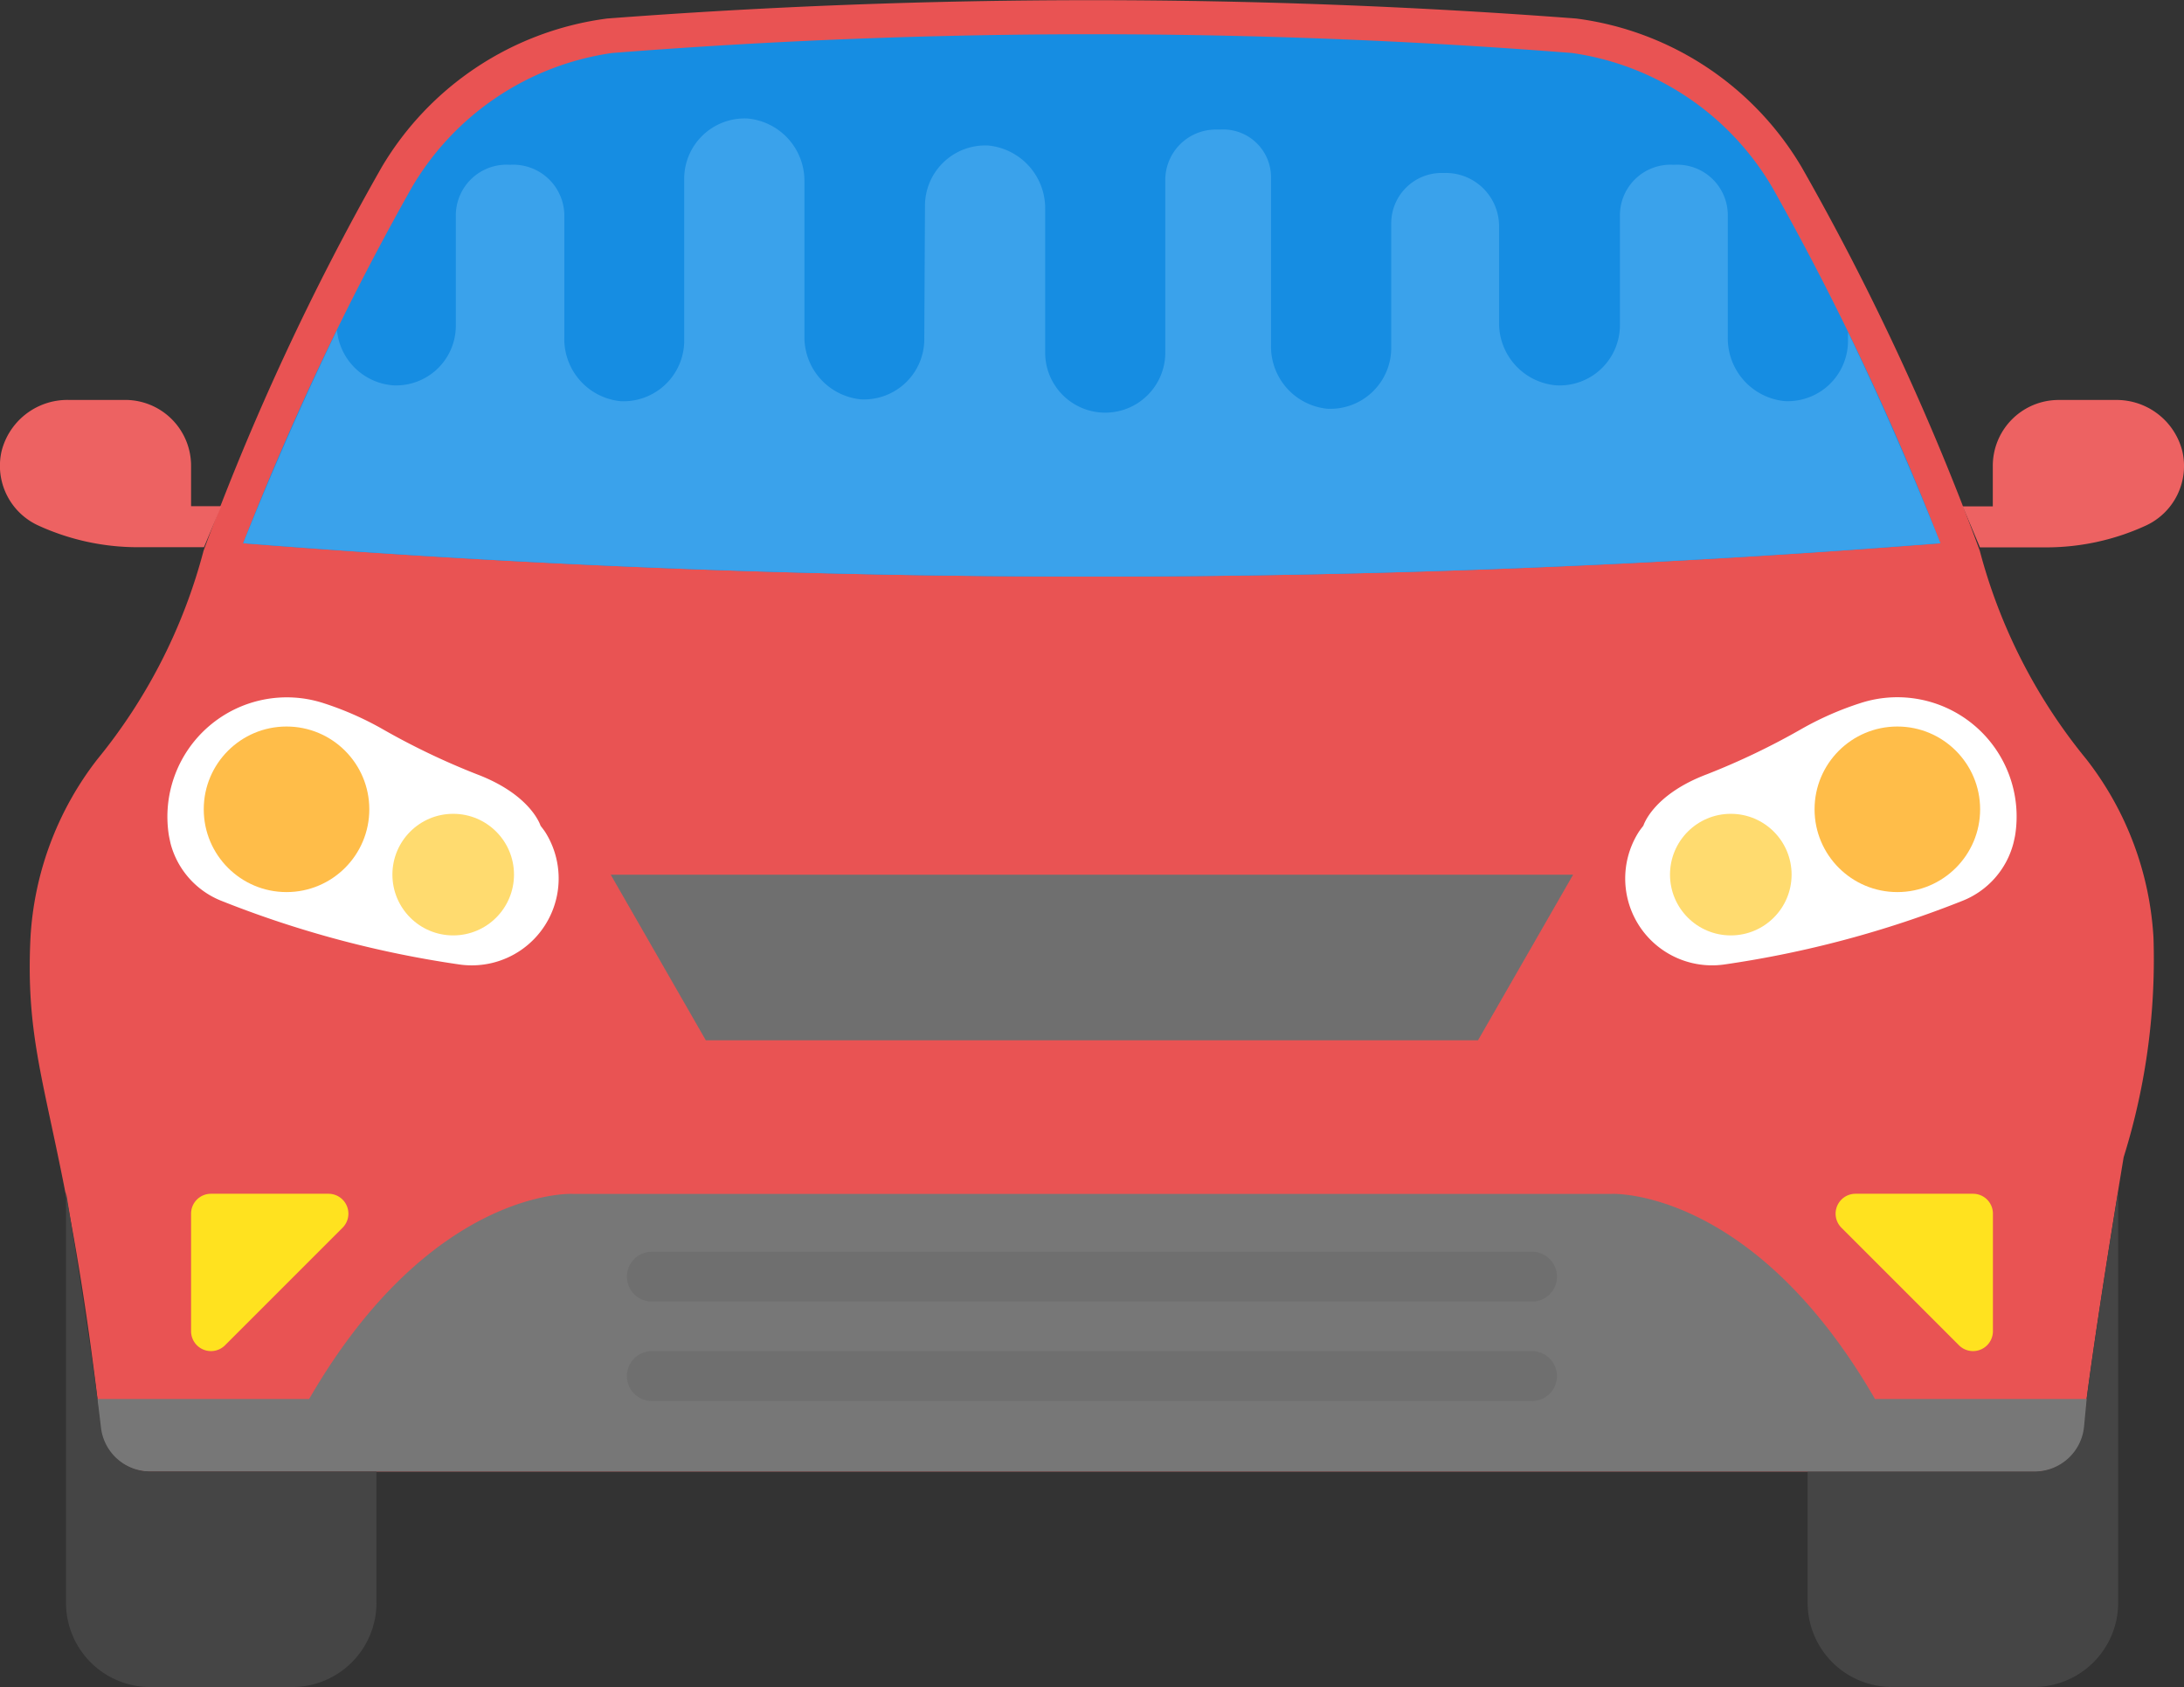 <svg xmlns="http://www.w3.org/2000/svg" width="53.241" height="41.125" viewBox="0 0 53.241 41.125">
  <rect x="0" y="0" width="53.241" height="41.125" fill="#333333" stroke="none"/>
  <g id="car" transform="translate(0 -56.49)">
    <path id="Path_967" data-name="Path 967" d="M58.534,79.346A7.8,7.8,0,0,0,56.9,75a13.405,13.405,0,0,1-2.6-5.083,62.148,62.148,0,0,0-4.344-9.354,7.5,7.5,0,0,0-5.5-3.622,156.247,156.247,0,0,0-23.613,0,7.511,7.511,0,0,0-5.5,3.622,62.322,62.322,0,0,0-4.344,9.354A13.405,13.405,0,0,1,8.409,75,7.8,7.8,0,0,0,6.78,79.346c-.165,3.429.829,4.183,1.717,11.943a1.207,1.207,0,0,0,1.2,1.07h45.92a1.208,1.208,0,0,0,1.2-1.07c.25-2.176.99-6.59.99-6.59A16.162,16.162,0,0,0,58.534,79.346Z" transform="translate(-6.037)" fill="#e95353"/>
    <path id="Path_968" data-name="Path 968" d="M96.633,76.681a66.927,66.927,0,0,0-4.09-8.665,6.766,6.766,0,0,0-4.888-3.286,149.9,149.9,0,0,0-23.4,0,6.767,6.767,0,0,0-4.888,3.286,68.1,68.1,0,0,0-4.106,8.665A263.817,263.817,0,0,0,96.633,76.681Z" transform="translate(-49.333 -6.948)" fill="#168de2"/>
    <path id="Path_969" data-name="Path 969" d="M375.015,215.208a7.6,7.6,0,0,0-1.424.626,17.506,17.506,0,0,1-2.309,1.106c-1.324.5-1.549,1.253-1.549,1.253-.04.052-.078.1-.115.156a2.117,2.117,0,0,0,2.1,3.226,25.574,25.574,0,0,0,5.778-1.544,2.071,2.071,0,0,0,1.258-1.411c.015-.062.028-.123.04-.183A2.908,2.908,0,0,0,375.015,215.208Z" transform="translate(-329.671 -141.576)" fill="#fff"/>
    <path id="Path_970" data-name="Path 970" d="M420.618,327.857h-2.867a.485.485,0,0,0-.343.827l2.867,2.867a.485.485,0,0,0,.827-.343v-2.867A.484.484,0,0,0,420.618,327.857Z" transform="translate(-372.519 -242.267)" fill="#ffe21f"/>
    <path id="Path_971" data-name="Path 971" d="M417.615,333.122a1.21,1.21,0,0,1-1.2,1.073H410.9v3.2a2.053,2.053,0,0,0,2.053,2.053h3.464a2.053,2.053,0,0,0,2.053-2.053V327.375C418.239,328.763,417.8,331.536,417.615,333.122Z" transform="translate(-366.834 -241.836)" fill="#454545"/>
    <path id="Path_972" data-name="Path 972" d="M451.533,148.667a1.653,1.653,0,0,0-1.631-1.251h-1.384a1.605,1.605,0,0,0-1.606,1.606v.987h-.734l.421,1h1.614a5.815,5.815,0,0,0,2.421-.527A1.6,1.6,0,0,0,451.533,148.667Z" transform="translate(-398.332 -81.176)" fill="#ed6262"/>
    <circle id="Ellipse_407" data-name="Ellipse 407" cx="2.018" cy="2.018" r="2.018" transform="translate(44.235 74.2)" fill="#ffbd49"/>
    <circle id="Ellipse_408" data-name="Ellipse 408" cx="1.482" cy="1.482" r="1.482" transform="translate(40.711 76.328)" fill="#ffdb6f"/>
    <path id="Path_973" data-name="Path 973" d="M162.3,255.324l-2.318,4.036H141.157l-2.318-4.036Z" transform="translate(-123.951 -177.512)" fill="#6f6f6f"/>
    <path id="Path_974" data-name="Path 974" d="M47.168,218.345c-.035-.053-.073-.1-.115-.156,0,0-.225-.75-1.549-1.253a17.6,17.6,0,0,1-2.309-1.106,7.646,7.646,0,0,0-1.424-.626,2.91,2.91,0,0,0-3.777,3.229c.012.062.025.121.038.183a2.071,2.071,0,0,0,1.258,1.411,25.568,25.568,0,0,0,5.78,1.544A2.118,2.118,0,0,0,47.168,218.345Z" transform="translate(-33.876 -141.571)" fill="#fff"/>
    <path id="Path_975" data-name="Path 975" d="M46.787,327.857H43.92a.484.484,0,0,0-.484.484v2.867a.485.485,0,0,0,.827.343l2.867-2.867A.485.485,0,0,0,46.787,327.857Z" transform="translate(-38.778 -242.267)" fill="#ffe21f"/>
    <path id="Path_976" data-name="Path 976" d="M65.455,332.855c-2.985-5.164-6.417-5-6.417-5H33.7s-3.431-.161-6.417,5H22.119l.063.666a1.21,1.21,0,0,0,1.206,1.1H69.346a1.21,1.21,0,0,0,1.206-1.1l.063-.666Z" transform="translate(-19.747 -242.262)" fill="#777"/>
    <path id="Path_977" data-name="Path 977" d="M17.037,334.212a1.211,1.211,0,0,1-1.2-1.073c-.181-1.586-.626-4.361-.852-5.747v10.021a2.053,2.053,0,0,0,2.053,2.053H20.5a2.053,2.053,0,0,0,2.053-2.053v-3.2H17.037Z" transform="translate(-13.376 -241.852)" fill="#454545"/>
    <path id="Path_978" data-name="Path 978" d="M4.658,150.008v-.987a1.605,1.605,0,0,0-1.6-1.606H1.669a1.654,1.654,0,0,0-1.631,1.251,1.6,1.6,0,0,0,.9,1.812,5.819,5.819,0,0,0,2.421.527H4.972l.421-1H4.658v0Z" transform="translate(0 -81.176)" fill="#ed6262"/>
    <circle id="Ellipse_409" data-name="Ellipse 409" cx="2.018" cy="2.018" r="2.018" transform="translate(4.967 74.2)" fill="#ffbd49"/>
    <circle id="Ellipse_410" data-name="Ellipse 410" cx="1.482" cy="1.482" r="1.482" transform="translate(9.566 76.328)" fill="#ffdb6f"/>
    <g id="Group_1686" data-name="Group 1686" transform="translate(15.283 87.003)">
      <path id="Path_979" data-name="Path 979" d="M164.583,341.029h-21.46a.607.607,0,0,0,0,1.215h21.458a.607.607,0,0,0,0-1.215Z" transform="translate(-142.516 -341.029)" fill="#6f6f6f"/>
      <path id="Path_980" data-name="Path 980" d="M164.583,363.635h-21.46a.607.607,0,1,0,0,1.215h21.458a.607.607,0,0,0,0-1.215Z" transform="translate(-142.516 -361.211)" fill="#6f6f6f"/>
    </g>
    <path id="Path_981" data-name="Path 981" d="M94.371,88.628v.208a1.47,1.47,0,0,1-1.541,1.472,1.537,1.537,0,0,1-1.389-1.557V85.767a1.232,1.232,0,0,0-1.289-1.221H90.1a1.234,1.234,0,0,0-1.289,1.221v2.7a1.47,1.47,0,0,1-1.557,1.456,1.521,1.521,0,0,1-1.389-1.541V86.035a1.3,1.3,0,0,0-1.306-1.289h-.1a1.229,1.229,0,0,0-1.223,1.223v3.053a1.485,1.485,0,0,1-1.557,1.472,1.523,1.523,0,0,1-1.373-1.557V84.843a1.167,1.167,0,0,0-1.24-1.155h-.1a1.231,1.231,0,0,0-1.238,1.223V89.1a1.464,1.464,0,0,1-2.928.05V85.634a1.538,1.538,0,0,0-1.389-1.557,1.471,1.471,0,0,0-1.541,1.472l-.017,3.244a1.47,1.47,0,0,1-1.541,1.472,1.525,1.525,0,0,1-1.381-1.5V84.963a1.525,1.525,0,0,0-1.384-1.544A1.473,1.473,0,0,0,66,84.888v3.988a1.481,1.481,0,0,1-1.549,1.434,1.523,1.523,0,0,1-1.373-1.557V85.767a1.246,1.246,0,0,0-1.306-1.221h-.033a1.238,1.238,0,0,0-1.306,1.221v2.7A1.456,1.456,0,0,1,58.9,89.923a1.489,1.489,0,0,1-1.364-1.343c-.774,1.6-1.541,3.338-2.286,5.191a263.4,263.4,0,0,0,41.374,0Q95.506,90.984,94.371,88.628Z" transform="translate(-49.321 -24.04)" fill="#3aa2eb"/>
  </g>
</svg>
